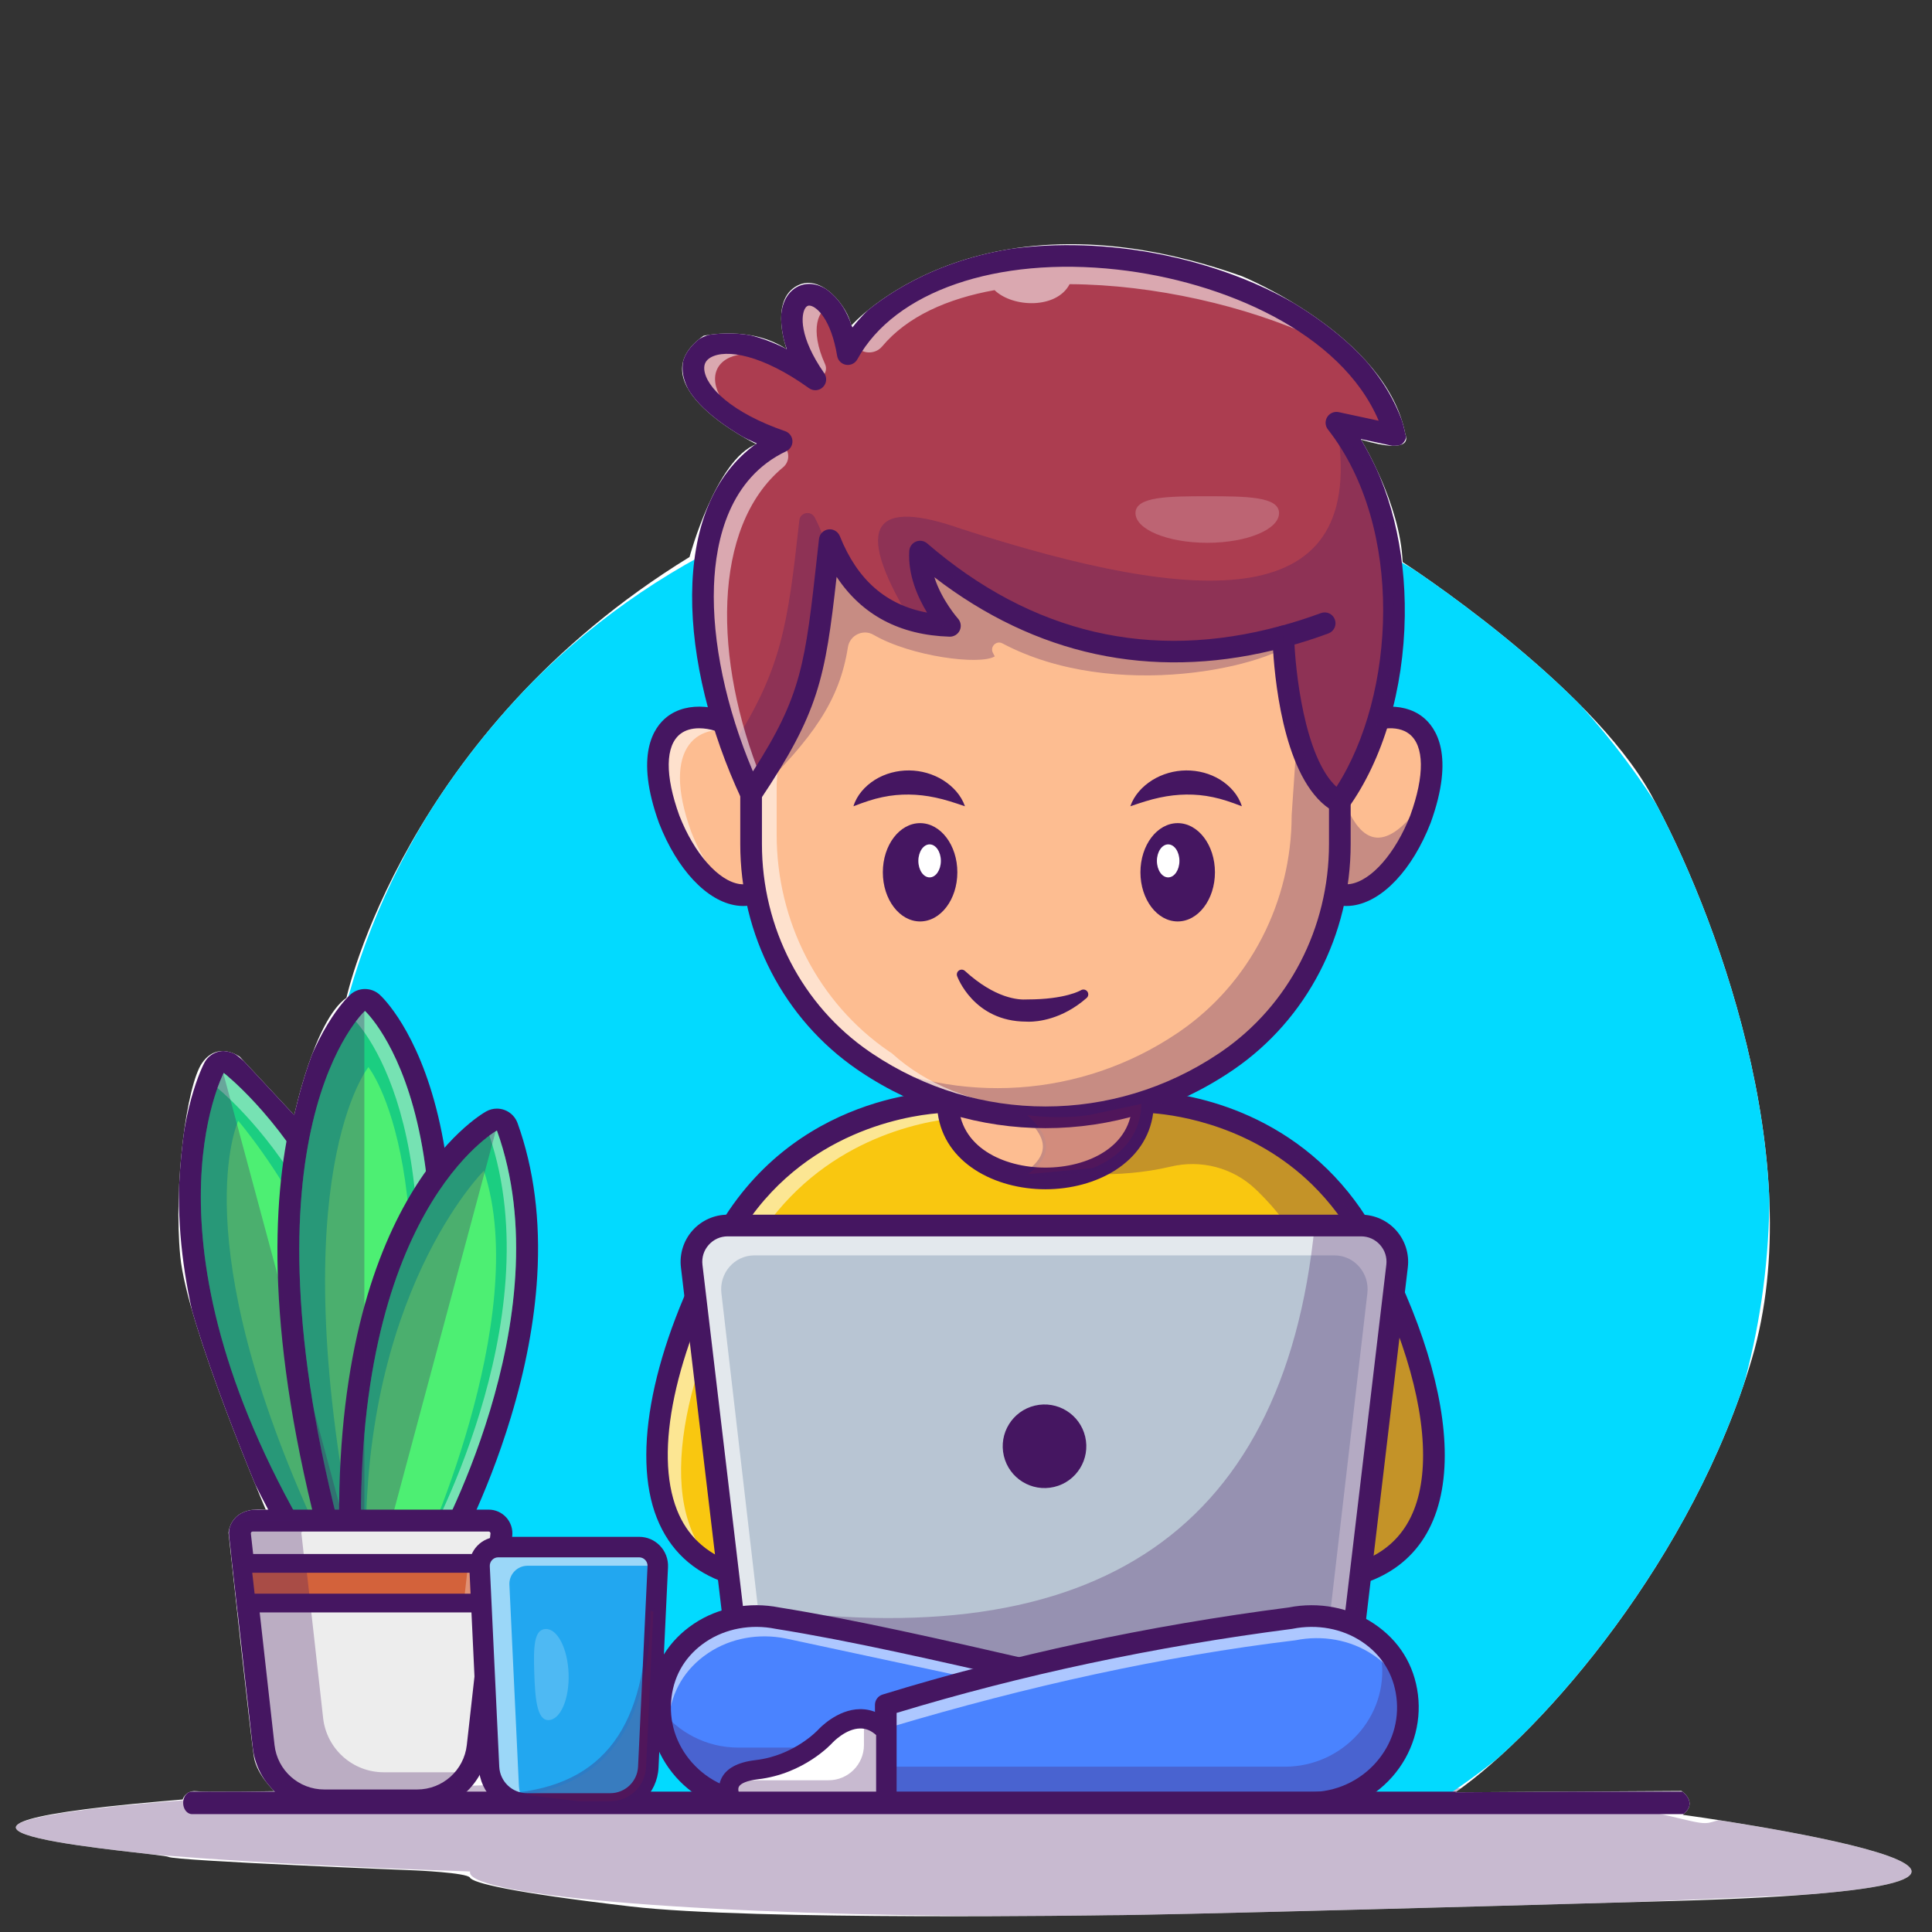 <?xml version="1.0" encoding="UTF-8" standalone="no"?>
<!-- Generator: Adobe Illustrator 24.3.0, SVG Export Plug-In . SVG Version: 6.00 Build 0)  -->

<svg
   version="1.1"
   id="Layer_1"
   x="0px"
   y="0px"
   viewBox="0 0 3000 3000"
   xml:space="preserve"
   sodipodi:docname="kid1.svg"
   inkscape:version="1.3 (0e150ed6c4, 2023-07-21)"
   width="3000"
   height="3000"
   xmlns:inkscape="http://www.inkscape.org/namespaces/inkscape"
   xmlns:sodipodi="http://sodipodi.sourceforge.net/DTD/sodipodi-0.dtd"
   xmlns="http://www.w3.org/2000/svg"
   xmlns:svg="http://www.w3.org/2000/svg"><rect x="0" y="0" width="3000" height="3000" fill="#333333" stroke="none"/><defs
   id="defs559"><clipPath
     clipPathUnits="userSpaceOnUse"
     id="clipPath559"><path
       style="opacity:0.973;fill:none;stroke:#09e60f"
       d="m 660.024,3178.493 c 0,0 4.359,-15.258 21.361,-13.514 17.002,1.744 121.193,0 121.193,0 0,0 -26.593,-25.285 -31.388,-51.878 -4.795,-26.593 -39.671,-349.194 -39.671,-349.194 0,0 1.744,-42.287 57.981,-35.748 0,0 -122.501,-285.11 -132.964,-394.096 -10.463,-108.987 9.591,-265.056 34.004,-299.932 24.413,-34.876 58.417,-9.591 58.417,-9.591 l 84.574,90.677 c 0,0 31.388,-147.35 81.086,-182.226 0,0 89.805,-412.406 532.728,-684.438 0,0 40.979,-151.71 103.755,-175.251 0,0 -190.073,-92.421 -81.958,-168.276 0,0 73.239,-16.566 129.041,20.925 0,0 -26.157,-71.495 13.078,-96.78 39.235,-25.285 82.83,32.26 87.189,60.161 0,0 195.304,-223.205 606.839,-76.727 0,0 224.949,91.549 253.721,245.874 0,0 16.566,33.132 -68.88,7.847 0,0 61.033,99.396 64.52,190.073 0,0 290.341,187.457 386.25,361.836 95.908,174.379 246.746,568.476 156.069,875.383 -90.677,306.907 -320.857,575.451 -460.361,673.103 l 351.059,-2.111 c 0,0 27.127,17.879 1.85,36.991 0,0 808.261,110.358 -12.947,133.785 -821.208,23.428 -880.394,22.195 -880.394,22.195 0,0 -549.938,8.631 -739.827,-13.563 -189.889,-22.195 -245.556,-36.922 -249.916,-44.769 -4.359,-7.847 -86.318,-11.335 -86.318,-11.335 0,0 -372.299,-14.822 -381.89,-20.925 -9.591,-6.103 -521.393,-41.851 -10.463,-86.318 510.93,-44.467 32.26,-2.18 32.26,-2.18 z"
       id="path560" /></clipPath></defs><sodipodi:namedview
   id="namedview559"
   pagecolor="#ffffff"
   bordercolor="#000000"
   borderopacity="0.25"
   inkscape:showpageshadow="2"
   inkscape:pageopacity="0.0"
   inkscape:pagecheckerboard="true"
   inkscape:deskcolor="#d1d1d1"
   inkscape:zoom="0.1433659"
   inkscape:cx="2566.8586"
   inkscape:cy="1077.6621"
   inkscape:window-width="1920"
   inkscape:window-height="1046"
   inkscape:window-x="-11"
   inkscape:window-y="-11"
   inkscape:window-maximized="1"
   inkscape:current-layer="Layer_1" />&#10;<style
   type="text/css"
   id="style1">&#10;	.st0{fill:#FFFFFF;}&#10;	.st1{opacity:0.3;}&#10;	.st2{fill:#451661;}&#10;	.st3{fill:#02DAFF;}&#10;	.st4{fill:#1BCE81;}&#10;	.st5{opacity:0.4;}&#10;	.st6{fill:#4DEF73;}&#10;	.st7{fill:#EDEDED;}&#10;	.st8{fill:#D3623B;}&#10;	.st9{fill:#878787;}&#10;	.st10{fill:#8C8C8C;}&#10;	.st11{fill:#909090;}&#10;	.st12{fill:#707070;}&#10;	.st13{fill:#FDBD91;}&#10;	.st14{fill:#F9C710;}&#10;	.st15{opacity:0.55;}&#10;	.st16{fill:#AC3D50;}&#10;	.st17{opacity:0.2;}&#10;	.st18{fill:#FEFEFE;}&#10;	.st19{fill:#6B184E;}&#10;	.st20{fill:#B8C5D3;}&#10;	.st21{opacity:0.6;}&#10;	.st22{fill:#4A83FF;}&#10;	.st23{fill:#22A7F0;}&#10;</style>&#10;<g
   id="g559"
   clip-path="url(#clipPath559)"
   transform="translate(-376.659,-383.634)">&#10;	<g
   id="g4">&#10;		<g
   id="g3">&#10;			<g
   id="g2">&#10;				<g
   id="g1">&#10;					<rect
   class="st0"
   width="4000"
   height="4000"
   id="rect1"
   x="0"
   y="0" />&#10;				</g>&#10;			</g>&#10;		</g>&#10;	</g>&#10;	<g
   id="g558">&#10;		<g
   class="st1"
   id="g8">&#10;			<g
   id="g7">&#10;				<g
   id="g6">&#10;					<g
   id="g5">&#10;						<path
   class="st2"
   d="m 3033.681,3213.246 c 261.406,-77.948 453.986,129.712 601.052,70.86 -19.42,36.13 -1213.292,74.824 -1673.142,74.824 -472.34,0 -855.19,-30.42 -855.19,-67.91 0,-0.47 0.05,-0.89 0.19,-1.36 -427.69,-14.56 -708.09,-38.94 -708.09,-66.55 0,-44.6 731.21,-80.78 1633.25,-80.78 901.99,0 959.19,83.66 1001.931,70.916 z"
   id="path4"
   sodipodi:nodetypes="scsscsss" />&#10;					</g>&#10;				</g>&#10;			</g>&#10;		</g>&#10;		<g
   id="g12">&#10;			<g
   id="g11">&#10;				<g
   id="g10">&#10;					<g
   id="g9">&#10;						<path
   class="st3"
   d="m 3124.23,2236.03 c 0,400.86 -209.79,752.7 -525.58,951.76 H 1401.36 c -315.79,-199.05 -525.58,-550.9 -525.58,-951.76 0,-620.89 503.34,-1124.23 1124.23,-1124.23 620.89,0 1124.22,503.34 1124.22,1124.23 z"
   id="path8" />&#10;					</g>&#10;				</g>&#10;			</g>&#10;		</g>&#10;		<g
   id="g103">&#10;			<g
   id="g21">&#10;				<g
   id="g16">&#10;					<g
   id="g15">&#10;						<g
   id="g14">&#10;							<g
   id="g13">&#10;								<path
   class="st4"
   d="m 927.85,2814.69 c -0.69,0 -1.38,-0.04 -2.08,-0.13 l -59.88,-7.34 c -5.18,-0.63 -9.78,-3.61 -12.48,-8.07 -150.18,-247.79 -181.82,-439.43 -181.91,-556.57 -0.1,-128.8 36.12,-198.03 37.66,-200.91 2.36,-4.42 6.56,-7.58 11.46,-8.62 1.18,-0.25 2.37,-0.37 3.55,-0.37 3.75,0 7.42,1.24 10.43,3.57 3.52,2.73 87.03,68.38 155.11,195.97 62.7,117.51 123.07,311.76 54.58,569.82 -2.01,7.52 -8.82,12.65 -16.44,12.65 z"
   id="path12" />&#10;							</g>&#10;						</g>&#10;					</g>&#10;				</g>&#10;				<g
   id="g20">&#10;					<g
   id="g19">&#10;						<g
   id="g18">&#10;							<g
   id="g17">&#10;								<path
   class="st2"
   d="m 724.16,2049.69 c 0,0 333.51,258.75 203.67,747.98 l -59.88,-7.34 C 581.16,2317.15 724.16,2049.69 724.16,2049.69 Z m 0,-34.03 c -2.36,0 -4.74,0.25 -7.09,0.75 -9.81,2.09 -18.19,8.4 -22.92,17.24 -1.62,3.04 -39.78,75.93 -39.67,208.95 0.06,76.4 12.63,157.82 37.37,241.98 30.61,104.14 80.07,212.94 147.01,323.39 5.41,8.92 14.61,14.87 24.96,16.14 l 59.88,7.34 c 1.4,0.17 2.79,0.25 4.17,0.25 15.24,0 28.87,-10.24 32.87,-25.31 30.79,-115.99 38.78,-229.28 23.76,-336.7 -12.06,-86.3 -38.9,-168.89 -79.78,-245.5 -69.77,-130.75 -156.05,-198.57 -159.69,-201.4 -6.03,-4.66 -13.38,-7.13 -20.87,-7.13 z"
   id="path16" />&#10;							</g>&#10;						</g>&#10;					</g>&#10;				</g>&#10;			</g>&#10;			<g
   class="st5"
   id="g25">&#10;				<g
   id="g24">&#10;					<g
   id="g23">&#10;						<g
   id="g22">&#10;							<path
   class="st0"
   d="m 714.39,2073.1 c 5.54,-15.5 9.77,-23.41 9.77,-23.41 0,0 333.51,258.75 203.67,747.98 l -9.38,-1.15 C 1025.39,2354.94 754.07,2106.61 714.39,2073.1 Z"
   id="path21" />&#10;						</g>&#10;					</g>&#10;				</g>&#10;			</g>&#10;			<g
   id="g29">&#10;				<g
   id="g28">&#10;					<g
   id="g27">&#10;						<g
   id="g26">&#10;							<path
   class="st6"
   d="m 928.67,2723.57 c 75.14,-301.63 -182.08,-599.56 -182.08,-599.56 0,0 -86.52,183.76 121.38,634.43 l 40,7.76 z"
   id="path25" />&#10;						</g>&#10;					</g>&#10;				</g>&#10;			</g>&#10;			<g
   id="g38">&#10;				<g
   id="g33">&#10;					<g
   id="g32">&#10;						<g
   id="g31">&#10;							<g
   id="g30">&#10;								<path
   class="st4"
   d="m 909.56,2795.93 c -7.71,0 -14.45,-5.18 -16.44,-12.62 -171.83,-642.44 30.13,-834.65 38.81,-842.52 3.24,-2.94 7.34,-4.41 11.43,-4.41 4.09,0 8.19,1.47 11.43,4.41 8.68,7.87 210.64,200.08 38.81,842.52 -1.99,7.44 -8.74,12.62 -16.44,12.62 z"
   id="path29" />&#10;							</g>&#10;						</g>&#10;					</g>&#10;				</g>&#10;				<g
   id="g37">&#10;					<g
   id="g36">&#10;						<g
   id="g35">&#10;							<g
   id="g34">&#10;								<path
   class="st2"
   d="m 943.36,1953.41 c 0,0 204.92,185.72 33.8,825.51 h -67.6 c -171.12,-639.79 33.8,-825.51 33.8,-825.51 z m 0,-34.04 c -8.19,0 -16.37,2.94 -22.86,8.82 -9,8.15 -218.31,207.17 -43.82,859.52 3.98,14.89 17.47,25.24 32.88,25.24 h 67.6 c 15.41,0 28.9,-10.35 32.88,-25.24 174.48,-652.35 -34.83,-851.37 -43.82,-859.52 -6.49,-5.88 -14.67,-8.82 -22.86,-8.82 z"
   id="path33" />&#10;							</g>&#10;						</g>&#10;					</g>&#10;				</g>&#10;			</g>&#10;			<g
   class="st5"
   id="g42">&#10;				<g
   id="g41">&#10;					<g
   id="g40">&#10;						<g
   id="g39">&#10;							<path
   class="st0"
   d="m 929.24,1969.79 c 8.53,-11.29 14.12,-16.38 14.12,-16.38 0,0 204.92,185.72 33.8,825.51 h -16.63 c 149.64,-569.13 -0.4,-774.36 -31.29,-809.13 z"
   id="path38" />&#10;						</g>&#10;					</g>&#10;				</g>&#10;			</g>&#10;			<g
   id="g46">&#10;				<g
   id="g45">&#10;					<g
   id="g44">&#10;						<g
   id="g43">&#10;							<path
   class="st6"
   d="m 948.72,2040.69 c 0,0 135.25,166.08 22.31,738.22 h -44.62 c -112.94,-572.14 22.31,-738.22 22.31,-738.22 z"
   id="path42" />&#10;						</g>&#10;					</g>&#10;				</g>&#10;			</g>&#10;			<g
   id="g55">&#10;				<g
   id="g50">&#10;					<g
   id="g49">&#10;						<g
   id="g48">&#10;							<g
   id="g47">&#10;								<path
   class="st4"
   d="m 938.08,2807.34 c -9.19,0 -16.72,-7.29 -17.01,-16.48 -8.65,-275.63 50.2,-441.29 101.09,-531.73 56.34,-100.11 115.41,-133.53 117.9,-134.9 2.55,-1.41 5.38,-2.12 8.23,-2.12 2.03,0 4.06,0.36 6,1.09 4.66,1.75 8.32,5.47 10.01,10.16 55.73,154.8 25.05,327.7 -10.5,445.48 -38.26,126.78 -88.77,216.17 -90.9,219.91 -3.02,5.31 -8.67,8.59 -14.79,8.59 z"
   id="path46" />&#10;							</g>&#10;						</g>&#10;					</g>&#10;				</g>&#10;				<g
   id="g54">&#10;					<g
   id="g53">&#10;						<g
   id="g52">&#10;							<g
   id="g51">&#10;								<path
   class="st2"
   d="m 1148.28,2139.13 c 104.83,291.19 -100.17,651.2 -100.17,651.2 H 938.08 c -16.5,-526 210.2,-651.2 210.2,-651.2 z m 0.01,-34.04 c -5.69,0 -11.36,1.43 -16.46,4.24 -10,5.52 -244.73,141.48 -227.77,682.06 0.58,18.37 15.64,32.97 34.02,32.97 h 110.04 c 12.23,0 23.52,-6.56 29.58,-17.19 2.17,-3.81 53.59,-94.82 92.4,-223.41 22.91,-75.92 36.62,-149.27 40.74,-218 5.23,-87.25 -5.04,-167.38 -30.52,-238.16 -3.38,-9.38 -10.7,-16.81 -20.02,-20.32 -3.9,-1.47 -7.96,-2.19 -12.01,-2.19 z"
   id="path50" />&#10;							</g>&#10;						</g>&#10;					</g>&#10;				</g>&#10;			</g>&#10;			<g
   class="st5"
   id="g59">&#10;				<g
   id="g58">&#10;					<g
   id="g57">&#10;						<g
   id="g56">&#10;							<path
   class="st0"
   d="m 1033.53,2789.72 c 0,0 201.01,-353.08 103.07,-642.74 7.37,-5.47 11.69,-7.86 11.69,-7.86 104.83,291.19 -100.17,651.2 -100.17,651.2 H 938.08 c -0.01,-0.2 -0.01,-0.4 -0.01,-0.6 z"
   id="path55" />&#10;						</g>&#10;					</g>&#10;				</g>&#10;			</g>&#10;			<g
   id="g63">&#10;				<g
   id="g62">&#10;					<g
   id="g61">&#10;						<g
   id="g60">&#10;							<path
   class="st6"
   d="m 1025.45,2811.64 c 0,0 178.9,-379.62 102.55,-610.09 0,0 -194.71,193.77 -182.69,610.09 z"
   id="path59" />&#10;						</g>&#10;					</g>&#10;				</g>&#10;			</g>&#10;			<g
   id="g79">&#10;				<g
   class="st1"
   id="g68">&#10;					<g
   id="g67">&#10;						<g
   id="g66">&#10;							<g
   id="g65">&#10;								<g
   id="g64">&#10;									<path
   class="st2"
   d="m 942.41,1954.32 v 824.59 h -32.85 c -164.39,-614.61 18.22,-810.15 32.85,-824.59 z"
   id="path63" />&#10;								</g>&#10;							</g>&#10;						</g>&#10;					</g>&#10;				</g>&#10;				<g
   class="st1"
   id="g73">&#10;					<g
   id="g72">&#10;						<g
   id="g71">&#10;							<g
   id="g70">&#10;								<g
   id="g69">&#10;									<path
   class="st2"
   d="m 723.57,2050.87 200.8,746.37 -56.41,-6.92 C 591.94,2334.93 714,2070.13 723.57,2050.87 Z"
   id="path68" />&#10;								</g>&#10;							</g>&#10;						</g>&#10;					</g>&#10;				</g>&#10;				<g
   class="st1"
   id="g78">&#10;					<g
   id="g77">&#10;						<g
   id="g76">&#10;							<g
   id="g75">&#10;								<g
   id="g74">&#10;									<path
   class="st2"
   d="m 938.08,2790.33 c -15.6,-497.35 186.19,-636.35 208.23,-650.02 l -174.23,650.02 z"
   id="path73" />&#10;								</g>&#10;							</g>&#10;						</g>&#10;					</g>&#10;				</g>&#10;			</g>&#10;			<g
   id="g98">&#10;				<g
   id="g86">&#10;					<g
   id="g82">&#10;						<g
   id="g81">&#10;							<g
   id="g80">&#10;								<path
   class="st7"
   d="m 1135.46,2744.78 c 11.82,0 21.02,10.28 19.7,22.03 l -2.78,24.85 -6.89,61.6 -27.07,241.9 c -5.36,47.94 -45.9,84.2 -94.14,84.2 H 880.16 c -48.24,0 -88.78,-36.25 -94.14,-84.2 l -27.07,-241.9 -6.87,-61.38 -2.81,-25.07 c -1.31,-11.75 7.88,-22.03 19.7,-22.03 z"
   id="path79" />&#10;							</g>&#10;						</g>&#10;					</g>&#10;					<g
   id="g85">&#10;						<g
   id="g84">&#10;							<g
   id="g83">&#10;								<path
   class="st2"
   d="M 1024.28,3196.38 H 880.16 c -56.98,0 -104.72,-42.7 -111.05,-99.32 l -36.74,-328.35 c -1.16,-10.41 2.17,-20.85 9.15,-28.66 6.98,-7.81 16.99,-12.28 27.46,-12.28 h 366.47 c 10.47,0 20.48,4.48 27.46,12.28 6.98,7.8 10.32,18.25 9.15,28.66 l -36.74,328.35 c -6.32,56.62 -54.06,99.32 -111.04,99.32 z M 768.99,2761.8 c -1.04,0 -1.71,0.51 -2.09,0.94 -0.38,0.43 -0.81,1.15 -0.7,2.18 l 36.74,328.35 c 4.41,39.38 37.61,69.07 77.23,69.07 h 144.12 c 39.62,0 72.82,-29.69 77.23,-69.07 l 36.74,-328.35 c 0.11,-1.03 -0.32,-1.76 -0.7,-2.18 -0.38,-0.43 -1.05,-0.94 -2.09,-0.94 z"
   id="path82" />&#10;							</g>&#10;						</g>&#10;					</g>&#10;				</g>&#10;				<g
   id="g93">&#10;					<g
   id="g89">&#10;						<g
   id="g88">&#10;							<g
   id="g87">&#10;								<path
   class="st8"
   d="m 755.65,2811.25 h 396.73 l -6.89,61.6 H 758.95 l -6.87,-61.38 c 1.18,-0.14 2.36,-0.22 3.57,-0.22 z"
   id="path86" />&#10;							</g>&#10;						</g>&#10;					</g>&#10;					<g
   id="g92">&#10;						<g
   id="g91">&#10;							<g
   id="g90">&#10;								<path
   class="st2"
   d="M 1158.54,2887.43 H 745.91 l -9.93,-88.8 14.45,-1.66 c 1.72,-0.2 3.46,-0.32 5.23,-0.32 H 1168.7 Z M 772,2858.26 h 360.44 l 3.63,-32.43 h -367.7 z"
   id="path89" />&#10;							</g>&#10;						</g>&#10;					</g>&#10;				</g>&#10;				<g
   class="st1"
   id="g97">&#10;					<g
   id="g96">&#10;						<g
   id="g95">&#10;							<g
   id="g94">&#10;								<polygon
   class="st0"
   points="1136.07,2825.83 1132.44,2858.26 1098.41,2858.26 1102.04,2825.83 "
   id="polygon93" />&#10;							</g>&#10;						</g>&#10;					</g>&#10;				</g>&#10;			</g>&#10;			<g
   class="st1"
   id="g102">&#10;				<g
   id="g101">&#10;					<g
   id="g100">&#10;						<g
   id="g99">&#10;							<path
   class="st2"
   d="m 746.82,2744.78 h 97.28 l 0.37,3.34 1.62,14.49 c -0.54,0.04 -1.09,0.04 -1.62,0.1 l 6.87,61.38 h 1.63 l 25.43,227.32 c 5.36,47.94 45.9,84.2 94.14,84.2 h 131.58 c -16.92,26.47 -46.54,43.76 -79.84,43.76 H 880.16 c -48.24,0 -88.78,-36.25 -94.14,-84.2 l -25.43,-227.32 h -1.63 l -6.87,-61.38 c 0.53,-0.06 1.08,-0.06 1.62,-0.1 l -1.62,-14.49 z"
   id="path98" />&#10;						</g>&#10;					</g>&#10;				</g>&#10;			</g>&#10;		</g>&#10;		<g
   id="g292">&#10;			<g
   id="g110">&#10;				<g
   id="g106">&#10;					<g
   id="g105">&#10;						<g
   id="g104">&#10;							&#10;						</g>&#10;					</g>&#10;				</g>&#10;				<g
   id="g109">&#10;					<g
   id="g108">&#10;						<g
   id="g107">&#10;							&#10;						</g>&#10;					</g>&#10;				</g>&#10;			</g>&#10;			<g
   class="st5"
   id="g114">&#10;				<g
   id="g113">&#10;					<g
   id="g112">&#10;						<g
   id="g111">&#10;							&#10;						</g>&#10;					</g>&#10;				</g>&#10;			</g>&#10;			<g
   class="st1"
   id="g119">&#10;				<g
   id="g118">&#10;					<g
   id="g117">&#10;						<g
   id="g116">&#10;							<g
   id="g115">&#10;								&#10;							</g>&#10;						</g>&#10;					</g>&#10;				</g>&#10;			</g>&#10;			<g
   id="g129">&#10;				<g
   id="g128">&#10;					<g
   id="g123">&#10;						<g
   id="g122">&#10;							<g
   id="g121">&#10;								<g
   id="g120">&#10;									&#10;								</g>&#10;							</g>&#10;						</g>&#10;					</g>&#10;					<g
   id="g127">&#10;						<g
   id="g126">&#10;							<g
   id="g125">&#10;								<g
   id="g124">&#10;									&#10;								</g>&#10;							</g>&#10;						</g>&#10;					</g>&#10;				</g>&#10;			</g>&#10;			<g
   class="st5"
   id="g134">&#10;				<g
   id="g133">&#10;					<g
   id="g132">&#10;						<g
   id="g131">&#10;							<g
   id="g130">&#10;								&#10;							</g>&#10;						</g>&#10;					</g>&#10;				</g>&#10;			</g>&#10;			<g
   id="g143">&#10;				<g
   id="g138">&#10;					<g
   id="g137">&#10;						<g
   id="g136">&#10;							<g
   id="g135">&#10;								&#10;							</g>&#10;						</g>&#10;					</g>&#10;				</g>&#10;				<g
   id="g142">&#10;					<g
   id="g141">&#10;						<g
   id="g140">&#10;							<g
   id="g139">&#10;								&#10;							</g>&#10;						</g>&#10;					</g>&#10;				</g>&#10;			</g>&#10;			<g
   class="st1"
   id="g148">&#10;				<g
   id="g147">&#10;					<g
   id="g146">&#10;						<g
   id="g145">&#10;							<g
   id="g144">&#10;								&#10;							</g>&#10;						</g>&#10;					</g>&#10;				</g>&#10;			</g>&#10;			<g
   id="g157">&#10;				<g
   id="g152">&#10;					<g
   id="g151">&#10;						<g
   id="g150">&#10;							<g
   id="g149">&#10;								&#10;							</g>&#10;						</g>&#10;					</g>&#10;				</g>&#10;				<g
   id="g156">&#10;					<g
   id="g155">&#10;						<g
   id="g154">&#10;							<g
   id="g153">&#10;								&#10;							</g>&#10;						</g>&#10;					</g>&#10;				</g>&#10;			</g>&#10;			<g
   id="g203">&#10;				<g
   id="g166">&#10;					<g
   id="g161">&#10;						<g
   id="g160">&#10;							<g
   id="g159">&#10;								<g
   id="g158">&#10;									&#10;								</g>&#10;							</g>&#10;						</g>&#10;					</g>&#10;					<g
   id="g165">&#10;						<g
   id="g164">&#10;							<g
   id="g163">&#10;								<g
   id="g162">&#10;									&#10;								</g>&#10;							</g>&#10;						</g>&#10;					</g>&#10;				</g>&#10;				<g
   id="g175">&#10;					<g
   id="g170">&#10;						<g
   id="g169">&#10;							<g
   id="g168">&#10;								<g
   id="g167">&#10;									&#10;								</g>&#10;							</g>&#10;						</g>&#10;					</g>&#10;					<g
   id="g174">&#10;						<g
   id="g173">&#10;							<g
   id="g172">&#10;								<g
   id="g171">&#10;									&#10;								</g>&#10;							</g>&#10;						</g>&#10;					</g>&#10;				</g>&#10;				<g
   id="g184">&#10;					<g
   id="g179">&#10;						<g
   id="g178">&#10;							<g
   id="g177">&#10;								<g
   id="g176">&#10;									&#10;								</g>&#10;							</g>&#10;						</g>&#10;					</g>&#10;					<g
   id="g183">&#10;						<g
   id="g182">&#10;							<g
   id="g181">&#10;								<g
   id="g180">&#10;									&#10;								</g>&#10;							</g>&#10;						</g>&#10;					</g>&#10;				</g>&#10;				<g
   class="st1"
   id="g189">&#10;					<g
   id="g188">&#10;						<g
   id="g187">&#10;							<g
   id="g186">&#10;								<g
   id="g185">&#10;									&#10;								</g>&#10;							</g>&#10;						</g>&#10;					</g>&#10;				</g>&#10;				<g
   class="st5"
   id="g193">&#10;					<g
   id="g192">&#10;						<g
   id="g191">&#10;							<g
   id="g190">&#10;								&#10;							</g>&#10;						</g>&#10;					</g>&#10;				</g>&#10;				<g
   id="g197">&#10;					<g
   id="g196">&#10;						<g
   id="g195">&#10;							<g
   id="g194">&#10;								&#10;							</g>&#10;						</g>&#10;					</g>&#10;				</g>&#10;				<g
   class="st5"
   id="g202">&#10;					<g
   id="g201">&#10;						<g
   id="g200">&#10;							<g
   id="g199">&#10;								<g
   id="g198">&#10;									&#10;								</g>&#10;							</g>&#10;						</g>&#10;					</g>&#10;				</g>&#10;			</g>&#10;			<g
   id="g231">&#10;				<g
   id="g213">&#10;					<g
   id="g207">&#10;						<g
   id="g206">&#10;							<g
   id="g205">&#10;								<g
   id="g204">&#10;									&#10;								</g>&#10;							</g>&#10;						</g>&#10;					</g>&#10;					<g
   id="g212">&#10;						<g
   id="g211">&#10;							<g
   id="g210">&#10;								<g
   id="g209">&#10;									<g
   id="g208">&#10;										&#10;									</g>&#10;								</g>&#10;							</g>&#10;						</g>&#10;					</g>&#10;				</g>&#10;				<g
   class="st5"
   id="g218">&#10;					<g
   id="g217">&#10;						<g
   id="g216">&#10;							<g
   id="g215">&#10;								<g
   id="g214">&#10;									&#10;								</g>&#10;							</g>&#10;						</g>&#10;					</g>&#10;				</g>&#10;				<g
   class="st5"
   id="g222">&#10;					<g
   id="g221">&#10;						<g
   id="g220">&#10;							<g
   id="g219">&#10;								&#10;							</g>&#10;						</g>&#10;					</g>&#10;				</g>&#10;				<g
   id="g226">&#10;					<g
   id="g225">&#10;						<g
   id="g224">&#10;							<g
   id="g223">&#10;								&#10;							</g>&#10;						</g>&#10;					</g>&#10;				</g>&#10;				<g
   class="st5"
   id="g230">&#10;					<g
   id="g229">&#10;						<g
   id="g228">&#10;							<g
   id="g227">&#10;								&#10;							</g>&#10;						</g>&#10;					</g>&#10;				</g>&#10;			</g>&#10;			<g
   id="g238">&#10;				<g
   id="g234">&#10;					<g
   id="g233">&#10;						<g
   id="g232">&#10;							&#10;						</g>&#10;					</g>&#10;				</g>&#10;				<g
   id="g237">&#10;					<g
   id="g236">&#10;						<g
   id="g235">&#10;							&#10;						</g>&#10;					</g>&#10;				</g>&#10;			</g>&#10;			<g
   class="st1"
   id="g243">&#10;				<g
   id="g242">&#10;					<g
   id="g241">&#10;						<g
   id="g240">&#10;							<g
   id="g239">&#10;								&#10;							</g>&#10;						</g>&#10;					</g>&#10;				</g>&#10;			</g>&#10;			<g
   class="st5"
   id="g247">&#10;				<g
   id="g246">&#10;					<g
   id="g245">&#10;						<g
   id="g244">&#10;							&#10;						</g>&#10;					</g>&#10;				</g>&#10;			</g>&#10;			<g
   id="g275">&#10;				<g
   id="g254">&#10;					<g
   id="g250">&#10;						<g
   id="g249">&#10;							<g
   id="g248">&#10;								&#10;							</g>&#10;						</g>&#10;					</g>&#10;					<g
   id="g253">&#10;						<g
   id="g252">&#10;							<g
   id="g251">&#10;								&#10;							</g>&#10;						</g>&#10;					</g>&#10;				</g>&#10;				<g
   class="st1"
   id="g258">&#10;					<g
   id="g257">&#10;						<g
   id="g256">&#10;							<g
   id="g255">&#10;								&#10;							</g>&#10;						</g>&#10;					</g>&#10;				</g>&#10;				<g
   id="g265">&#10;					<g
   id="g261">&#10;						<g
   id="g260">&#10;							<g
   id="g259">&#10;								&#10;							</g>&#10;						</g>&#10;					</g>&#10;					<g
   id="g264">&#10;						<g
   id="g263">&#10;							<g
   id="g262">&#10;								&#10;							</g>&#10;						</g>&#10;					</g>&#10;				</g>&#10;				<g
   id="g274">&#10;					<g
   id="g269">&#10;						<g
   id="g268">&#10;							<g
   id="g267">&#10;								<g
   id="g266">&#10;									&#10;								</g>&#10;							</g>&#10;						</g>&#10;					</g>&#10;					<g
   id="g273">&#10;						<g
   id="g272">&#10;							<g
   id="g271">&#10;								<g
   id="g270">&#10;									&#10;								</g>&#10;							</g>&#10;						</g>&#10;					</g>&#10;				</g>&#10;			</g>&#10;			<g
   id="g279">&#10;				<g
   id="g278">&#10;					<g
   id="g277">&#10;						<g
   id="g276">&#10;							&#10;						</g>&#10;					</g>&#10;				</g>&#10;			</g>&#10;			<g
   id="g283">&#10;				<g
   id="g282">&#10;					<g
   id="g281">&#10;						<g
   id="g280">&#10;							&#10;						</g>&#10;					</g>&#10;				</g>&#10;			</g>&#10;			<g
   id="g287">&#10;				<g
   id="g286">&#10;					<g
   id="g285">&#10;						<g
   id="g284">&#10;							&#10;						</g>&#10;					</g>&#10;				</g>&#10;			</g>&#10;			<g
   id="g291">&#10;				<g
   id="g290">&#10;					<g
   id="g289">&#10;						<g
   id="g288">&#10;							&#10;						</g>&#10;					</g>&#10;				</g>&#10;			</g>&#10;		</g>&#10;		<g
   id="g523">&#10;			<g
   id="g296">&#10;				<g
   id="g295">&#10;					<g
   id="g294">&#10;						<g
   id="g293">&#10;							<path
   class="st13"
   d="m 2151.59,2094.65 c 0,52.51 -33.28,87.66 -77.79,105.35 -89.86,35.71 -225.36,0.61 -225.36,-105.35 z"
   id="path292" />&#10;						</g>&#10;					</g>&#10;				</g>&#10;			</g>&#10;			<g
   id="g300">&#10;				<g
   id="g299">&#10;					<g
   id="g298">&#10;						<g
   id="g297">&#10;							<path
   class="st14"
   d="m 2603.24,2643.23 c 0,87.94 -33.32,156.23 -113.73,182.86 h -979.03 c -168.96,-55.98 -130.02,-295.89 -10.76,-515.87 118.18,-218.01 348.73,-215.58 348.73,-215.58 0,158.48 303.15,158.48 303.15,0 0,0 153.7,-1.64 274.45,116.49 27.1,26.54 52.56,59.11 74.23,99.08 62.52,115.33 102.96,236.13 102.96,333.02 z"
   id="path296" />&#10;						</g>&#10;					</g>&#10;				</g>&#10;			</g>&#10;			<g
   class="st15"
   id="g304">&#10;				<g
   id="g303">&#10;					<g
   id="g302">&#10;						<g
   id="g301">&#10;							<path
   class="st0"
   d="m 1848.44,2094.65 c 0,9.22 1.03,17.93 3,26.07 -68.75,8.71 -224.19,46.8 -314.28,213 -103.86,191.61 -146.82,398.34 -44.51,485.4 -148.13,-66.65 -107.79,-297.01 7.07,-508.89 118.17,-218.02 348.72,-215.58 348.72,-215.58 z"
   id="path300" />&#10;						</g>&#10;					</g>&#10;				</g>&#10;			</g>&#10;			<g
   id="g308">&#10;				<g
   id="g307">&#10;					<g
   id="g306">&#10;						<g
   id="g305">&#10;							<path
   class="st2"
   d="m 2489.51,2842.92 h -979.03 c -1.8,0 -3.59,-0.29 -5.29,-0.85 -52.28,-17.32 -88.82,-51.43 -108.6,-101.39 -39.48,-99.7 -6.46,-263.62 88.33,-438.47 121.61,-224.35 353.78,-224.37 363.71,-224.38 9.22,0.1 16.65,7.6 16.65,16.83 0,70.1 69.85,102.03 134.74,102.03 64.9,0 134.74,-31.93 134.74,-102.03 0,-9.22 7.43,-16.73 16.65,-16.83 6.53,-0.01 162.1,-0.31 286.4,121.29 30.22,29.59 56.21,64.27 77.26,103.09 67.71,124.88 105,246 105,341.03 0,102.94 -43.32,171.69 -125.27,198.84 -1.71,0.55 -3.49,0.84 -5.29,0.84 z m -976.26,-33.66 h 973.48 c 66.15,-23.01 99.68,-78.85 99.68,-166.03 0,-89.52 -35.84,-204.94 -100.93,-324.98 -19.44,-35.86 -43.4,-67.85 -71.21,-95.08 -92.26,-90.26 -206.11,-107.59 -247,-110.91 -10.38,77.6 -89.27,118.07 -167.25,118.07 -77.97,0 -156.85,-40.47 -167.25,-118.05 -52.26,4.33 -223.86,31.82 -318.26,205.96 -90.1,166.2 -122.49,319.49 -86.63,410.04 15.62,39.46 44.34,66.69 85.37,80.98 z"
   id="path304" />&#10;						</g>&#10;					</g>&#10;				</g>&#10;			</g>&#10;			<g
   id="g399">&#10;				<g
   id="g358">&#10;					<g
   id="g317">&#10;						<g
   id="g312">&#10;							<g
   id="g311">&#10;								<g
   id="g310">&#10;									<g
   id="g309">&#10;										<path
   class="st13"
   d="m 2586.44,1643.72 c -1.29,3.93 -2.69,7.91 -4.15,12 -38.87,99.57 -115.11,152.63 -161.27,92.56 l 27.54,-135.25 18.74,-91.94 c 72.02,-49.19 168.05,-27.09 119.14,122.63 z"
   id="path308" />&#10;									</g>&#10;								</g>&#10;							</g>&#10;						</g>&#10;						<g
   id="g316">&#10;							<g
   id="g315">&#10;								<g
   id="g314">&#10;									<g
   id="g313">&#10;										<path
   class="st2"
   d="m 2467.2,1776.13 c -18.32,0 -34.84,-8.98 -48.16,-26.32 l -0.7,-0.91 0.23,-1.12 46.48,-228.18 0.83,-0.57 c 39.32,-26.85 83.56,-31.51 110.11,-11.6 17.28,12.96 41.92,48.01 12.83,137.07 v 0 c -1.3,3.95 -2.71,7.95 -4.17,12.06 -25.98,66.55 -68.82,113.22 -109.17,118.97 -2.8,0.4 -5.57,0.6 -8.28,0.6 z m -43.51,-28.47 c 14.03,17.77 31.66,25.7 51.07,22.92 38.6,-5.5 79.89,-50.94 105.2,-115.76 1.43,-4.01 2.82,-7.97 4.11,-11.88 20.85,-63.8 16.91,-110.51 -11.08,-131.51 -24.65,-18.49 -66.12,-13.98 -103.45,11.16 z"
   id="path312" />&#10;									</g>&#10;								</g>&#10;							</g>&#10;						</g>&#10;					</g>&#10;					<g
   class="st1"
   id="g321">&#10;						<g
   id="g320">&#10;							<g
   id="g319">&#10;								<g
   id="g318">&#10;									<path
   class="st2"
   d="m 2586.44,1643.72 c -1.29,3.93 -2.69,7.91 -4.15,12 -38.87,99.57 -115.11,152.63 -161.27,92.56 l 27.54,-135.25 c 6.45,-0.51 10.32,-0.79 10.32,-0.79 27.99,87.56 68.66,95.36 122.01,23.34 0,0.01 2.02,2.98 5.55,8.14 z"
   id="path317" />&#10;								</g>&#10;							</g>&#10;						</g>&#10;					</g>&#10;					<g
   id="g325">&#10;						<g
   id="g324">&#10;							<g
   id="g323">&#10;								<g
   id="g322">&#10;									<path
   class="st2"
   d="m 2467.3,1790.44 c -22.73,0 -43.61,-11.08 -59.62,-31.89 -2.97,-3.87 -4.12,-8.84 -3.15,-13.62 l 46.28,-227.19 c 0.87,-4.29 3.38,-8.07 7,-10.54 44.93,-30.69 96.24,-34.93 127.67,-10.56 21.08,16.34 50.76,59.49 12.64,164.82 -28.37,72.69 -74.53,121.68 -120.61,128.25 -3.44,0.48 -6.85,0.73 -10.21,0.73 z m -28.16,-46.81 c 9.91,10.38 20.95,14.56 33.62,12.76 33.04,-4.71 70.76,-47.62 93.86,-106.78 22.39,-61.89 21.81,-108.1 -1.76,-126.37 -18.42,-14.28 -51.66,-10.81 -82.48,8.13 z"
   id="path321" />&#10;								</g>&#10;							</g>&#10;						</g>&#10;					</g>&#10;					<g
   id="g329">&#10;						<g
   id="g328">&#10;							<g
   id="g327">&#10;								<g
   id="g326">&#10;									<path
   class="st13"
   d="m 1411.55,1643.72 c 1.29,3.93 2.69,7.91 4.15,12 38.87,99.57 115.11,152.63 161.27,92.56 l -27.54,-135.25 -18.74,-91.94 c -72.02,-49.19 -168.05,-27.09 -119.14,122.63 z"
   id="path325" />&#10;								</g>&#10;							</g>&#10;						</g>&#10;					</g>&#10;					<g
   class="st15"
   id="g333">&#10;						<g
   id="g332">&#10;							<g
   id="g331">&#10;								<g
   id="g330">&#10;									<path
   class="st0"
   d="m 1514.78,1771.98 c -35.62,-11.89 -72.36,-54.86 -95.7,-114.6 -1.46,-4.1 -2.86,-8.08 -4.15,-12 -48.91,-149.72 47.12,-171.82 119.15,-122.62 l 0.34,1.68 c -65.13,-24.63 -130.81,9.54 -88.63,138.72 1.29,3.93 2.69,7.91 4.15,12 16.54,42.46 39.93,76.46 64.84,96.82 z"
   id="path329" />&#10;								</g>&#10;							</g>&#10;						</g>&#10;					</g>&#10;					<g
   id="g337">&#10;						<g
   id="g336">&#10;							<g
   id="g335">&#10;								<g
   id="g334">&#10;									<path
   class="st2"
   d="m 1530.7,1790.44 c -3.37,0 -6.77,-0.24 -10.21,-0.73 -46.08,-6.57 -92.23,-55.56 -120.46,-127.86 -38.27,-105.72 -8.59,-148.87 12.5,-165.21 31.43,-24.37 82.74,-20.12 127.67,10.56 3.62,2.47 6.13,6.25 7,10.54 l 46.28,227.19 c 0.97,4.78 -0.17,9.75 -3.15,13.62 -16.02,20.8 -36.9,31.89 -59.63,31.89 z m -68.36,-275.97 c -11.45,0 -21.59,2.87 -29.2,8.77 -23.57,18.27 -24.16,64.47 -1.61,126.76 22.95,58.76 60.66,101.67 93.71,106.39 12.66,1.81 23.7,-2.37 33.62,-12.76 l -43.24,-212.26 c -18.09,-11.11 -37.01,-16.9 -53.28,-16.9 z"
   id="path333" />&#10;								</g>&#10;							</g>&#10;						</g>&#10;					</g>&#10;					<g
   id="g341">&#10;						<g
   id="g340">&#10;							<g
   id="g339">&#10;								<g
   id="g338">&#10;									<path
   class="st13"
   d="m 2457.14,1616.46 v 77.75 c 0,133.73 -64,260.56 -174.23,336.29 -1.57,1.07 -3.14,2.08 -4.66,3.14 -168.12,112.7 -388.23,112.7 -556.35,0.06 -1.51,-1.07 -3.09,-2.13 -4.66,-3.2 -110.28,-75.67 -174.29,-202.5 -174.29,-336.29 v -77.75 c 0,0 0.28,-4.99 0.84,-13.97 4.15,-70.96 22.94,-389.36 25.97,-397.49 100.08,-269.37 1100.6,-203.35 887.38,411.46 z"
   id="path337" />&#10;								</g>&#10;							</g>&#10;						</g>&#10;					</g>&#10;					<g
   class="st1"
   id="g345">&#10;						<g
   id="g344">&#10;							<g
   id="g343">&#10;								<g
   id="g342">&#10;									<path
   class="st2"
   d="m 2457.14,1616.46 v 77.75 c 0,133.73 -64,260.56 -174.23,336.29 -1.57,1.07 -3.14,2.08 -4.66,3.14 -168.12,112.7 -388.23,112.7 -556.35,0.06 -1.51,-1.07 -3.09,-2.13 -4.66,-3.2 -3.48,-2.41 -6.96,-4.88 -10.38,-7.4 158.19,76.91 347.79,65.46 496.61,-34.33 1.51,-1.07 3.09,-2.08 4.66,-3.14 110.23,-75.73 174.23,-202.56 174.23,-336.29 l 6.65,-98 c 72.36,-208.62 -1.71,-333.76 -126.24,-424.3 169.46,83.51 280.14,242.04 194.37,489.42 z"
   id="path341" />&#10;								</g>&#10;							</g>&#10;						</g>&#10;					</g>&#10;					<g
   class="st1"
   id="g349">&#10;						<g
   id="g348">&#10;							<g
   id="g347">&#10;								<g
   id="g346">&#10;									<path
   class="st2"
   d="m 2457.14,1616.46 v 31.58 c -50.26,-74.05 -59.97,-276.1 -59.97,-276.1 -43.94,47.72 -290.74,102.74 -463.94,10.73 -9.34,-4.96 -19.59,4.96 -14.9,14.44 2.11,4.27 2.97,5.72 2.97,5.72 -22.78,14.1 -130.09,0.36 -188.3,-33.52 -16.19,-9.42 -36.83,0.78 -39.73,19.29 -13.04,83.22 -54.48,141.16 -143.13,227.86 -2.19,-4.66 -4.32,-9.31 -6.34,-13.97 4.15,-70.96 22.94,-389.36 25.97,-397.49 100.07,-269.37 1100.59,-203.35 887.37,411.46 z"
   id="path345" />&#10;								</g>&#10;							</g>&#10;						</g>&#10;					</g>&#10;					<g
   class="st15"
   id="g353">&#10;						<g
   id="g352">&#10;							<g
   id="g351">&#10;								<g
   id="g350">&#10;									<path
   class="st0"
   d="m 2189.73,2080.81 c -152.02,62.32 -327.93,46.61 -467.83,-47.12 -1.51,-1.07 -3.09,-2.13 -4.66,-3.2 -110.28,-75.67 -174.29,-202.5 -174.29,-336.29 v -77.75 c 0,0 23.39,-402.32 26.81,-411.46 21.04,-56.6 81.79,-98.39 162.73,-123.41 -60.86,25.41 -105.57,62.15 -123.02,109.05 -3.42,9.2 -26.81,411.46 -26.81,411.46 v 77.75 c 0,133.79 64,260.62 174.29,336.35 1.57,1.01 3.3,1.87 4.71,3.14 109.17,98.84 285.82,106.19 428.07,61.48 z"
   id="path349" />&#10;								</g>&#10;							</g>&#10;						</g>&#10;					</g>&#10;					<g
   id="g357">&#10;						<g
   id="g356">&#10;							<g
   id="g355">&#10;								<g
   id="g354">&#10;									<path
   class="st2"
   d="m 2000.05,2135.45 c -100.09,0 -200.17,-29.26 -287.5,-87.79 -1.62,-1.08 -3.22,-2.17 -4.82,-3.27 -113.72,-78.03 -181.61,-208.95 -181.61,-350.2 v -77.74 c 0,-0.33 0.01,-0.65 0.03,-0.98 23.54,-404.76 26.77,-413.51 27.84,-416.36 v 0 c 28,-75.34 120.85,-130.84 254.74,-152.24 126.67,-20.25 274.19,-6.51 394.63,36.75 114.73,41.21 201.59,106.56 251.21,188.98 58.39,97 64.91,213.63 19.39,346.67 v 74.92 c 0,141.21 -67.87,272.11 -181.56,350.16 -1.58,1.09 -3.18,2.17 -4.79,3.25 -87.33,58.57 -187.45,87.85 -287.56,87.85 z m -440.26,-518.5 v 77.25 c 0,130.15 62.43,250.69 166.99,322.44 1.5,1.03 3.01,2.05 4.52,3.06 163.29,109.44 374.3,109.42 537.56,-0.04 1.49,-1 3,-2.02 4.5,-3.05 104.55,-71.77 166.96,-192.29 166.96,-322.41 v -77.74 c 0,-1.88 0.31,-3.74 0.93,-5.52 113.05,-325.93 -136.65,-455.2 -249.26,-495.64 -244.07,-87.66 -554.65,-39.12 -605.98,94.33 -3.12,21.73 -17.3,253.93 -26.22,407.32 z m 25.75,-406.11 z m 0.12,-0.32 c -0.04,0.1 -0.07,0.19 -0.11,0.29 0.04,-0.08 0.08,-0.18 0.11,-0.29 z m -15.89,-5.54 h 0.05 z"
   id="path353" />&#10;								</g>&#10;							</g>&#10;						</g>&#10;					</g>&#10;				</g>&#10;				<g
   id="g362">&#10;					<g
   id="g361">&#10;						<g
   id="g360">&#10;							<g
   id="g359">&#10;								<path
   class="st16"
   d="m 2451.87,1040.08 c 126.21,161.27 110.51,441.92 4.21,589 -81.34,-44.88 -86.72,-257.14 -86.72,-257.14 -192.52,52.39 -387.34,20.42 -563.98,-131.77 -3.76,59.8 46.33,115.28 46.33,115.28 -22.72,-0.67 -43.08,-3.98 -61.37,-9.48 -63.89,-19.13 -101.92,-65.41 -125.2,-123.58 -22.44,201.94 -23.84,246.82 -122.18,394.07 -98.17,-210.36 -116.23,-469.8 47.4,-547.38 -228.14,-78.53 -144,-237.51 52.34,-96.32 -96.32,-138.39 25.24,-191.73 50.49,-39.27 141.98,-259.33 765.7,-168.29 850.24,126.21 l -91.32,-19.58 c -0.19,-0.04 -0.24,-0.04 -0.24,-0.04 z"
   id="path358" />&#10;							</g>&#10;						</g>&#10;					</g>&#10;				</g>&#10;				<g
   class="st1"
   id="g366">&#10;					<g
   id="g365">&#10;						<g
   id="g364">&#10;							<g
   id="g363">&#10;								<path
   class="st2"
   d="m 1641.78,1187.23 c 8.36,16.14 16,34.34 21.05,55.91 -20.36,184.5 -25.02,231.22 -119.88,373.31 -11.11,-23.84 -21.2,-48.24 -30.07,-72.98 77.89,-120.82 86.99,-189.07 104.99,-351.85 1.39,-12.5 18.12,-15.56 23.91,-4.39 z"
   id="path362" />&#10;							</g>&#10;						</g>&#10;					</g>&#10;				</g>&#10;				<g
   class="st15"
   id="g370">&#10;					<g
   id="g369">&#10;						<g
   id="g368">&#10;							<g
   id="g367">&#10;								<path
   class="st0"
   d="m 1605.61,948.81 c -123.52,-52.34 -168.23,38.14 -47.91,107.59 -173.66,-75.73 -111.73,-199.02 47.91,-107.59 z"
   id="path366" />&#10;							</g>&#10;						</g>&#10;					</g>&#10;				</g>&#10;				<g
   class="st15"
   id="g374">&#10;					<g
   id="g373">&#10;						<g
   id="g372">&#10;							<g
   id="g371">&#10;								<path
   class="st0"
   d="m 1586.43,1071.04 c 0.11,0.05 0.23,0.1 0.35,0.16 15.55,6.88 18.84,27.28 5.75,38.14 -111.76,92.67 -107.51,301.17 -33.75,482.95 -4.94,7.74 -10.21,15.82 -15.82,24.18 -97.39,-208.69 -115.95,-465.6 43.47,-545.43 z"
   id="path370" />&#10;							</g>&#10;						</g>&#10;					</g>&#10;				</g>&#10;				<g
   class="st15"
   id="g378">&#10;					<g
   id="g377">&#10;						<g
   id="g376">&#10;							<g
   id="g375">&#10;								<path
   class="st0"
   d="m 1635.01,970.52 -0.38,-0.21 c -65.18,-100.35 -5.88,-158.15 33.73,-111.87 -21.87,3.23 -34.86,37.06 -10.57,90.58 6.44,14.2 -9.1,28.98 -22.78,21.5 z"
   id="path374" />&#10;							</g>&#10;						</g>&#10;					</g>&#10;				</g>&#10;				<g
   class="st15"
   id="g382">&#10;					<g
   id="g381">&#10;						<g
   id="g380">&#10;							<g
   id="g379">&#10;								<path
   class="st0"
   d="m 2419.61,908.26 c -107.48,-49.59 -251.42,-82.74 -382.06,-83.36 -20.14,38.65 -88.01,36.74 -116.57,9.26 -73.48,13.18 -135.69,41.01 -174.51,87.4 -11.11,13.29 -32.82,12.4 -41.57,-2.58 -0.5,-0.79 -0.95,-1.63 -1.35,-2.58 121.73,-155.23 532.35,-168.02 716.06,-8.14 z"
   id="path378" />&#10;							</g>&#10;						</g>&#10;					</g>&#10;				</g>&#10;				<g
   id="g386">&#10;					<g
   id="g385">&#10;						<g
   id="g384">&#10;							<g
   id="g383">&#10;								<path
   class="st2"
   d="m 2456.06,1645.91 c -2.76,0 -5.55,-0.68 -8.12,-2.1 -74.22,-40.95 -90.79,-192.15 -94.45,-250.43 -94.79,22.9 -187.42,24.88 -275.64,5.84 -88.04,-19 -172.06,-59.06 -250.29,-119.26 11.39,35.72 36.31,63.85 36.64,64.22 4.5,5.01 5.58,12.23 2.74,18.34 -2.84,6.11 -9.13,9.91 -15.77,9.74 -77.27,-2.37 -136.06,-33.57 -175.43,-92.92 -17.77,158.69 -27.9,210.33 -118.8,346.46 -3.37,5.05 -9.2,7.89 -15.27,7.43 -6.06,-0.46 -11.4,-4.16 -13.97,-9.66 -96.47,-206.72 -115.08,-453.26 24.03,-551.41 -79.56,-34.57 -111.89,-78.96 -114.97,-111.37 -2.06,-21.69 7.63,-40.37 26.58,-51.25 25.48,-14.62 72.27,-15.7 135.09,16.23 -13.85,-37.69 -10.23,-66.03 0.67,-82.41 9.9,-14.88 26.08,-21.55 43.27,-17.87 24.72,5.31 45.23,29.4 57.91,66.62 88.97,-114.27 268.3,-139.65 415.05,-123.34 186.16,20.69 395.73,117.24 444.26,286.28 1.63,5.68 0.16,11.81 -3.87,16.13 -4.04,4.32 -10.05,6.21 -15.83,4.97 l -50.08,-10.74 c 45.56,74.73 69.56,170.55 68.18,274.69 -1.51,114.37 -33.69,223.28 -88.28,298.81 -3.26,4.54 -8.4,7 -13.65,7 z m -86.71,-290.8 c 3.58,0 7.11,1.14 10.05,3.33 4.15,3.09 6.65,7.91 6.78,13.07 1.35,52.29 15.96,188.16 65.72,233.86 91.68,-142.06 106.18,-402.28 -13.28,-554.92 -4.37,-5.58 -4.77,-13.29 -1.02,-19.3 3.75,-6.01 10.88,-9.01 17.8,-7.53 l 62.11,13.32 c -58.32,-137.2 -241.53,-216.44 -405.89,-234.71 -187.48,-20.84 -345.93,33.86 -403.68,139.34 -3.44,6.29 -10.5,9.72 -17.58,8.51 -7.08,-1.2 -12.61,-6.76 -13.78,-13.84 -9.37,-56.56 -31.09,-75.64 -41.27,-77.83 -2.5,-0.54 -5.43,-0.53 -8.18,3.6 -6.93,10.42 -9.71,44.96 29.38,101.13 4.68,6.73 3.84,15.85 -2.01,21.61 -5.84,5.75 -14.98,6.46 -21.63,1.67 -72.31,-52 -128.82,-61.42 -152.76,-47.68 -7.41,4.26 -10.63,10.43 -9.83,18.87 2.56,26.93 42.38,66.92 125.56,95.55 6.47,2.23 10.94,8.15 11.32,14.98 0.38,6.83 -3.41,13.21 -9.59,16.14 -88.02,41.73 -109.63,136.85 -112.27,209.3 -3.12,85.9 18.77,189.34 60.49,287.85 75.83,-118.23 81.2,-166.93 99.92,-336.56 l 2.69,-24.34 c 0.85,-7.67 6.81,-13.78 14.46,-14.82 7.64,-1.06 15.02,3.26 17.89,10.43 27.09,67.77 71.58,106.88 135.42,118.73 -14.46,-23.89 -29.94,-58.71 -27.61,-95.76 0.4,-6.38 4.38,-11.98 10.27,-14.46 5.88,-2.48 12.67,-1.41 17.51,2.76 162.47,139.97 347.04,183.13 548.58,128.28 1.47,-0.39 2.95,-0.58 4.43,-0.58 z"
   id="path382" />&#10;							</g>&#10;						</g>&#10;					</g>&#10;				</g>&#10;				<g
   id="g390">&#10;					<g
   id="g389">&#10;						<g
   id="g388">&#10;							<g
   id="g387">&#10;								<path
   class="st2"
   d="m 2369.34,1388.77 c -7.43,0 -14.22,-4.95 -16.24,-12.46 -2.41,-8.98 2.91,-18.21 11.88,-20.62 20.89,-5.62 42.02,-12.37 62.81,-20.06 8.72,-3.23 18.4,1.23 21.62,9.94 3.23,8.72 -1.22,18.4 -9.94,21.62 -21.76,8.05 -43.88,15.12 -65.76,21 -1.45,0.39 -2.92,0.58 -4.37,0.58 z"
   id="path386" />&#10;							</g>&#10;						</g>&#10;					</g>&#10;				</g>&#10;				<g
   class="st1"
   id="g394">&#10;					<g
   id="g393">&#10;						<g
   id="g392">&#10;							<g
   id="g391">&#10;								<path
   class="st2"
   d="m 2456.07,1629.08 c -81.34,-44.88 -86.72,-257.14 -86.72,-257.14 -192.52,52.39 -387.34,20.42 -563.98,-131.77 -3.76,59.8 46.33,115.28 46.33,115.28 -22.72,-0.67 -43.08,-3.98 -61.37,-9.48 -92.11,-151.79 -52.9,-187.58 79.54,-140.91 367.54,118.59 635.11,137.15 581.99,-164.98 126.22,161.27 110.52,441.92 4.21,589 z"
   id="path390" />&#10;							</g>&#10;						</g>&#10;					</g>&#10;				</g>&#10;				<g
   class="st17"
   id="g398">&#10;					<g
   id="g397">&#10;						<g
   id="g396">&#10;							<g
   id="g395">&#10;								<path
   class="st18"
   d="m 2362.77,1180.33 c 0,25.49 -49.91,46.16 -111.48,46.16 -61.57,0 -111.48,-20.67 -111.48,-46.16 0,-25.49 49.91,-26.15 111.48,-26.15 61.56,0 111.48,0.66 111.48,26.15 z"
   id="path394" />&#10;							</g>&#10;						</g>&#10;					</g>&#10;				</g>&#10;			</g>&#10;			<g
   class="st1"
   id="g408">&#10;				<g
   id="g403">&#10;					<g
   id="g402">&#10;						<g
   id="g401">&#10;							<g
   id="g400">&#10;								<path
   class="st19"
   d="m 2151.59,2094.65 c 0,52.51 -33.28,87.66 -77.79,105.35 l -110.69,10.3 c 53.5,-33.23 40.53,-66.18 0,-98.99 0,0 50.62,9.45 104.72,1.17 z"
   id="path399" />&#10;							</g>&#10;						</g>&#10;					</g>&#10;				</g>&#10;				<g
   id="g407">&#10;					<g
   id="g406">&#10;						<g
   id="g405">&#10;							<g
   id="g404">&#10;								<path
   class="st2"
   d="m 1952.79,2213.77 9.01,-5.6 c 21.78,-13.53 33.28,-27.74 34.18,-42.23 0.99,-15.9 -10.27,-33.13 -34.44,-52.69 l -7.67,-6.21 9.7,1.81 c 0.5,0.1 50.86,9.27 103.88,1.16 l 86.63,-18.45 v 3.09 c 0,48.38 -28.93,87.63 -79.36,107.68 l -0.69,0.17 z m 18.7,-98.66 c 20.82,18.38 30.47,35.17 29.48,51.14 -0.9,14.37 -10.15,27.72 -28.22,40.63 l 100.46,-9.35 c 28.03,-11.21 74.32,-38.92 75.84,-99.8 l -80.7,17.18 c -40.75,6.26 -79.87,2.48 -96.86,0.2 z"
   id="path403" />&#10;							</g>&#10;						</g>&#10;					</g>&#10;				</g>&#10;			</g>&#10;			<g
   class="st1"
   id="g412">&#10;				<g
   id="g411">&#10;					<g
   id="g410">&#10;						<g
   id="g409">&#10;							<path
   class="st2"
   d="m 2603.24,2643.23 c 0,87.94 -33.32,156.23 -113.73,182.86 h -48.63 c 46.99,-34.26 67.21,-90.84 67.21,-159.37 0,-96.88 -40.44,-217.68 -102.97,-333.01 -21.67,-39.97 -47.13,-72.55 -74.23,-99.08 -1.64,-1.6 -3.28,-3.19 -4.93,-4.74 -35.13,-33.22 -84.52,-45.97 -131.55,-34.73 -82.9,19.8 -164.7,8.96 -164.7,8.96 71,4.31 103.67,-40.39 117.8,-72.26 -0.7,-0.19 -1.36,-0.33 -2.01,-0.52 3.93,-11.09 6.08,-23.35 6.08,-36.69 0,0 153.7,-1.64 274.45,116.49 27.1,26.54 52.56,59.11 74.23,99.08 62.54,115.32 102.98,236.12 102.98,333.01 z"
   id="path408" />&#10;						</g>&#10;					</g>&#10;				</g>&#10;			</g>&#10;			<g
   id="g437">&#10;				<g
   id="g416">&#10;					<g
   id="g415">&#10;						<g
   id="g414">&#10;							<g
   id="g413">&#10;								<path
   class="st20"
   d="m 1574.89,2974.73 h 846.96 c 28.54,0 52.58,-21.35 55.94,-49.7 l 68.23,-575.46 c 3.97,-33.5 -22.2,-62.96 -55.94,-62.96 h -983.41 c -33.74,0 -59.91,29.46 -55.94,62.96 l 68.23,575.46 c 3.35,28.35 27.39,49.7 55.93,49.7 z"
   id="path412" />&#10;							</g>&#10;						</g>&#10;					</g>&#10;				</g>&#10;				<g
   class="st21"
   id="g420">&#10;					<g
   id="g419">&#10;						<g
   id="g418">&#10;							<g
   id="g417">&#10;								<path
   class="st0"
   d="m 1450.71,2349.57 62.29,525.14 c 0,0 0,0 0,0.04 l 5.96,50.3 c 3.37,28.34 27.38,49.69 55.94,49.69 h 846.96 c 28.55,0 52.57,-21.35 55.94,-49.69 l 68.24,-575.47 c 3.97,-33.52 -22.2,-62.96 -55.94,-62.96 h -983.45 c -33.73,-0.01 -59.91,29.43 -55.94,62.95 z"
   id="path416" />&#10;							</g>&#10;						</g>&#10;					</g>&#10;				</g>&#10;				<g
   id="g424">&#10;					<g
   id="g423">&#10;						<g
   id="g422">&#10;							<g
   id="g421">&#10;								<path
   class="st20"
   d="m 1610.27,2974.73 h 776.22 c 26.08,0 48.03,-19.91 51.1,-46.35 l 62.33,-536.67 c 3.63,-31.25 -20.28,-58.72 -51.1,-58.72 h -900.87 c -30.82,0 -54.73,27.47 -51.1,58.72 l 62.33,536.67 c 3.05,26.44 25.01,46.35 51.09,46.35 z"
   id="path420" />&#10;							</g>&#10;						</g>&#10;					</g>&#10;				</g>&#10;				<g
   id="g428">&#10;					<g
   id="g427">&#10;						<g
   id="g426">&#10;							<g
   id="g425">&#10;								<path
   class="st2"
   d="m 2421.86,2991.56 h -846.97 c -37.05,0 -68.28,-27.75 -72.65,-64.54 l -68.23,-575.46 c -2.46,-20.74 4.09,-41.59 17.96,-57.2 13.87,-15.61 33.8,-24.57 54.69,-24.57 h 983.42 c 20.89,0 40.82,8.96 54.69,24.57 13.87,15.61 20.42,36.46 17.96,57.2 l -68.23,575.46 c -4.36,36.79 -35.59,64.54 -72.64,64.54 z m -915.19,-688.12 c -11.44,0 -21.93,4.71 -29.53,13.26 -7.6,8.55 -11.04,19.52 -9.7,30.89 l 68.23,575.47 c 2.36,19.87 19.22,34.85 39.23,34.85 h 846.97 c 20.01,0 36.87,-14.98 39.23,-34.85 l 68.23,-575.47 c 1.35,-11.36 -2.1,-22.33 -9.7,-30.89 -7.6,-8.55 -18.09,-13.26 -29.53,-13.26 z"
   id="path424" />&#10;							</g>&#10;						</g>&#10;					</g>&#10;				</g>&#10;				<g
   class="st1"
   id="g432">&#10;					<g
   id="g431">&#10;						<g
   id="g430">&#10;							<g
   id="g429">&#10;								<path
   class="st2"
   d="m 1513,2874.71 c 0,0 0,0 0,0.04 l 5.96,50.3 c 3.37,28.34 27.38,49.69 55.94,49.69 h 846.96 c 28.55,0 52.57,-21.35 55.94,-49.69 l 68.24,-575.47 c 3.97,-33.52 -22.2,-62.96 -55.94,-62.96 h -72 c -48.67,487.46 -355.42,677.69 -905.1,588.09 z"
   id="path428" />&#10;							</g>&#10;						</g>&#10;					</g>&#10;				</g>&#10;				<g
   id="g436">&#10;					<g
   id="g435">&#10;						<g
   id="g434">&#10;							<g
   id="g433">&#10;								&#10;									<circle
   transform="matrix(0.973,-0.23,0.23,0.973,-550.917,529.512)"
   class="st2"
   cx="1998.42"
   cy="2630.55"
   id="ellipse432"
   r="64.91" />&#10;							</g>&#10;						</g>&#10;					</g>&#10;				</g>&#10;			</g>&#10;			<g
   id="g487">&#10;				<g
   id="g441">&#10;					<g
   id="g440">&#10;						<g
   id="g439">&#10;							<g
   id="g438">&#10;								<path
   class="st22"
   d="m 1463.59,2918.87 c -37.45,25.06 -56.22,60.55 -60.89,98.08 -11.02,88.67 60.63,166.15 149.98,166.15 H 2212.3 V 3030.99 L 1584,2896.31 c -41.54,-8.34 -85.19,-1 -120.41,22.56 z"
   id="path437" />&#10;							</g>&#10;						</g>&#10;					</g>&#10;				</g>&#10;				<g
   class="st1"
   id="g445">&#10;					<g
   id="g444">&#10;						<g
   id="g443">&#10;							<g
   id="g442">&#10;								<path
   class="st2"
   d="m 2212.29,3030.99 v 152.11 h -659.6 c -82.61,0 -150.1,-66.18 -151.13,-146.31 27.57,36.55 71.8,60.52 121.5,60.52 h 659.6 v -72.69 z"
   id="path441" />&#10;							</g>&#10;						</g>&#10;					</g>&#10;				</g>&#10;				<g
   class="st15"
   id="g449">&#10;					<g
   id="g448">&#10;						<g
   id="g447">&#10;							<g
   id="g446">&#10;								<path
   class="st0"
   d="m 2212.29,3030.99 v 28.83 l -615.42,-131.94 c -41.56,-8.33 -85.18,-0.98 -120.43,22.56 -37.44,25.09 -56.21,60.56 -60.89,98.1 -2.43,19.47 -0.84,38.43 4.03,56.16 -14.18,-25.79 -20.83,-56.07 -16.9,-87.76 4.68,-37.54 23.45,-73.01 60.89,-98.1 35.24,-23.54 78.86,-30.89 120.42,-22.56 z"
   id="path445" />&#10;							</g>&#10;						</g>&#10;					</g>&#10;				</g>&#10;				<g
   id="g453">&#10;					<g
   id="g452">&#10;						<g
   id="g451">&#10;							<g
   id="g450">&#10;								<path
   class="st2"
   d="m 2212.31,3199.93 h -659.62 c -48.44,0 -94.64,-20.83 -126.73,-57.17 -31.12,-35.23 -45.68,-81.84 -39.96,-127.89 5.71,-45.9 29.3,-83.94 68.23,-109.99 v 0 c 37.74,-25.26 86.11,-34.42 132.74,-25.14 117.38,18.77 250.77,49.34 391.98,81.71 76.21,17.47 155.01,35.53 236.88,53.08 7.76,1.66 13.3,8.52 13.3,16.46 v 152.11 c 0.01,9.3 -7.53,16.83 -16.82,16.83 z m -739.36,-267.07 c -30.57,20.45 -49.08,50.25 -53.55,86.17 -4.6,37.01 6.68,73.04 31.78,101.46 25.71,29.1 62.7,45.79 101.5,45.79 h 642.79 v -121.69 c -77.33,-16.69 -151.85,-33.77 -224.04,-50.32 -140.78,-32.27 -273.75,-62.75 -390.09,-81.34 -0.22,-0.04 -0.44,-0.08 -0.66,-0.12 -38.01,-7.63 -77.28,-0.32 -107.73,20.05 z"
   id="path449" />&#10;							</g>&#10;						</g>&#10;					</g>&#10;				</g>&#10;				<g
   id="g457">&#10;					<g
   id="g456">&#10;						<g
   id="g455">&#10;							<g
   id="g454">&#10;								<path
   class="st22"
   d="m 2500.82,2918.87 c 37.45,25.06 56.22,60.55 60.89,98.08 11.02,88.67 -60.63,166.15 -149.98,166.15 h -659.62 v -152.11 c 212.61,-63.45 422.3,-109.84 628.31,-134.68 41.54,-8.34 85.19,-1 120.4,22.56 z"
   id="path453" />&#10;							</g>&#10;						</g>&#10;					</g>&#10;				</g>&#10;				<g
   class="st1"
   id="g461">&#10;					<g
   id="g460">&#10;						<g
   id="g459">&#10;							<g
   id="g458">&#10;								<path
   class="st2"
   d="m 2411.72,3176.08 h -659.6 v -49.14 h 619.82 c 89.35,0 161,-77.46 150.01,-166.15 -1.83,-14.65 -5.8,-29.02 -12.22,-42.54 31.55,24.57 47.69,57.24 52,91.69 11,88.68 -60.66,166.14 -150.01,166.14 z"
   id="path457" />&#10;							</g>&#10;						</g>&#10;					</g>&#10;				</g>&#10;				<g
   class="st15"
   id="g465">&#10;					<g
   id="g464">&#10;						<g
   id="g463">&#10;							<g
   id="g462">&#10;								<path
   class="st0"
   d="m 2561.21,3017.75 c -9.5,-24.67 -26.54,-47.13 -52.61,-64.54 -35.2,-23.59 -78.86,-30.89 -120.38,-22.56 -206.03,24.81 -415.71,71.23 -628.34,134.65 v 122.48 h -7.77 v -152.11 c 212.58,-63.47 422.31,-109.85 628.29,-134.7 41.56,-8.33 85.18,-0.98 120.43,22.56 36.14,24.2 54.91,58.13 60.38,94.22 z"
   id="path461" />&#10;							</g>&#10;						</g>&#10;					</g>&#10;				</g>&#10;				<g
   id="g469">&#10;					<g
   id="g468">&#10;						<g
   id="g467">&#10;							<g
   id="g466">&#10;								<path
   class="st2"
   d="m 2411.73,3199.93 h -659.62 c -9.29,0 -16.83,-7.53 -16.83,-16.83 v -152.11 c 0,-7.39 4.82,-13.91 11.88,-16.08 199.72,-61.48 411.86,-106.98 630.54,-135.21 46.57,-9.19 94.82,-0.02 132.49,25.19 38.93,26.05 62.52,64.09 68.23,109.99 5.73,46.05 -8.84,92.66 -39.96,127.89 -32.1,36.33 -78.29,57.16 -126.73,57.16 z m -642.79,-33.65 h 642.79 c 38.8,0 75.8,-16.69 101.5,-45.79 25.1,-28.41 36.38,-64.44 31.78,-101.45 -4.47,-35.92 -22.98,-65.72 -53.55,-86.17 -30.44,-20.38 -69.71,-27.67 -107.74,-20.05 -0.38,0.08 -0.77,0.14 -1.16,0.19 -212.66,27.43 -419.04,71.31 -613.63,130.44 v 122.83 z"
   id="path465" />&#10;							</g>&#10;						</g>&#10;					</g>&#10;				</g>&#10;				<g
   id="g478">&#10;					<g
   id="g473">&#10;						<g
   id="g472">&#10;							<g
   id="g471">&#10;								<g
   id="g470">&#10;									<path
   class="st0"
   d="m 1752.11,3183.1 h -237.14 c 0,0 -30.42,-43.68 36.66,-51.48 67.08,-7.8 106.87,-52.26 106.87,-52.26 0,0 49.92,-54.6 93.61,-7.8 z"
   id="path469" />&#10;								</g>&#10;							</g>&#10;						</g>&#10;					</g>&#10;					<g
   id="g477">&#10;						<g
   id="g476">&#10;							<g
   id="g475">&#10;								<g
   id="g474">&#10;									<path
   class="st2"
   d="m 1754.61,3185.6 h -240.94 l -0.74,-1.07 c -0.5,-0.72 -12.12,-17.7 -5.09,-33.29 5.38,-11.94 20.02,-19.37 43.52,-22.1 65.39,-7.6 104.9,-51.01 105.29,-51.45 1.04,-1.14 25.43,-27.43 55.72,-27.59 0.09,0 0.18,0 0.27,0 15.18,0 29.08,6.64 41.31,19.75 l 0.67,0.72 v 115.03 z m -238.26,-5 h 233.26 v -108.05 c -11.14,-11.65 -23.85,-17.39 -37.22,-17.45 -28.13,0.14 -51.8,25.68 -52.04,25.94 -0.39,0.43 -41.18,45.24 -108.43,53.06 -21.61,2.51 -34.91,8.96 -39.52,19.17 -4.98,11 1.71,23.63 3.95,27.33 z"
   id="path473" />&#10;								</g>&#10;							</g>&#10;						</g>&#10;					</g>&#10;				</g>&#10;				<g
   class="st1"
   id="g482">&#10;					<g
   id="g481">&#10;						<g
   id="g480">&#10;							<g
   id="g479">&#10;								<path
   class="st2"
   d="m 1752.12,3071.57 v 111.53 h -237.15 c 0,0 -13.81,-19.8 -2.29,-35.1 h 150.71 c 30.23,0 54.81,-24.52 54.81,-54.81 v -40.25 c 11.04,1.27 22.69,6.6 33.92,18.63 z"
   id="path478" />&#10;							</g>&#10;						</g>&#10;					</g>&#10;				</g>&#10;				<g
   id="g486">&#10;					<g
   id="g485">&#10;						<g
   id="g484">&#10;							<g
   id="g483">&#10;								<path
   class="st2"
   d="m 1752.11,3198.1 h -237.14 c -4.91,0 -9.5,-2.4 -12.31,-6.43 -1.66,-2.39 -15.97,-23.96 -6.23,-45.57 7.31,-16.22 25.3,-26.11 53.47,-29.38 60.24,-7 97.09,-47 97.45,-47.4 1.25,-1.37 29.24,-31.54 64.94,-31.72 0.11,0 0.23,0 0.34,0 18.78,0 35.74,7.98 50.44,23.72 2.59,2.78 4.03,6.44 4.03,10.23 v 111.55 c 0.01,8.29 -6.71,15 -14.99,15 z m -227.88,-30 h 212.88 v -90.27 c -7.74,-6.92 -15.85,-10.44 -24.66,-10.23 -22.36,0.11 -42.68,21.66 -42.87,21.88 -1.67,1.87 -44.3,48.68 -116.21,57.04 -15.94,1.85 -26.99,6.28 -29.56,11.86 -1.25,2.71 -0.69,6.42 0.42,9.72 z"
   id="path482" />&#10;							</g>&#10;						</g>&#10;					</g>&#10;				</g>&#10;			</g>&#10;			<g
   id="g497">&#10;				<g
   id="g496">&#10;					<g
   id="g491">&#10;						<g
   id="g490">&#10;							<g
   id="g489">&#10;								<g
   id="g488">&#10;									<path
   class="st2"
   d="m 2059.03,1927.65 c 0,0 -24.14,15.42 -87.04,15.42 -13.65,0.94 -52.7,-1.2 -102.05,-46.26 0,0 22.8,65.72 100.58,65.72 -0.01,-0.02 44.25,4.01 88.51,-34.88 z"
   id="path487" />&#10;								</g>&#10;							</g>&#10;						</g>&#10;					</g>&#10;					<g
   id="g495">&#10;						<g
   id="g494">&#10;							<g
   id="g493">&#10;								<g
   id="g492">&#10;									<path
   class="st2"
   d="m 1974.36,1970.14 c -2.06,0 -3.47,-0.08 -4.14,-0.13 -81.93,-0.17 -107.13,-70.05 -107.37,-70.76 -1.13,-3.24 0.09,-6.83 2.96,-8.72 2.87,-1.89 6.65,-1.59 9.18,0.73 46.86,42.79 83.08,45.24 96.48,44.32 0.17,-0.01 0.34,-0.02 0.52,-0.02 59.25,0 82.82,-14.13 83.05,-14.27 3.32,-2.04 7.67,-1.23 10,1.91 2.32,3.13 1.87,7.51 -1.05,10.08 -38.38,33.72 -76.7,36.86 -89.63,36.86 z m -71.84,-39.58 c 14.54,12.98 36.35,24.46 68,24.46 0.23,0 0.45,0.01 0.68,0.03 0.25,0.02 16.22,1.19 38.11,-6.5 -10.57,1.22 -22.87,2 -37.06,2.01 -11.49,0.75 -36.81,-0.59 -69.73,-20 z"
   id="path491" />&#10;								</g>&#10;							</g>&#10;						</g>&#10;					</g>&#10;				</g>&#10;			</g>&#10;			<g
   id="g522">&#10;				<g
   id="g501">&#10;					<g
   id="g500">&#10;						<g
   id="g499">&#10;							<g
   id="g498">&#10;								<path
   class="st2"
   d="m 1701.87,1635.6 c 5.24,-17.21 17.96,-31.41 33.51,-41.16 15.66,-9.71 34.43,-14.67 53.04,-14.48 18.63,0.13 37.14,5.47 52.62,15.12 15.4,9.71 28.12,23.51 33.99,40.52 -16.97,-5.77 -31.32,-10.49 -45.58,-13.45 -14.14,-3.05 -27.77,-4.57 -41.38,-4.75 -13.61,-0.14 -27.2,1.06 -41.21,4.04 -14.12,2.88 -28.3,7.72 -44.99,14.16 z"
   id="path497" />&#10;							</g>&#10;						</g>&#10;					</g>&#10;				</g>&#10;				<g
   id="g505">&#10;					<g
   id="g504">&#10;						<g
   id="g503">&#10;							<g
   id="g502">&#10;								<path
   class="st2"
   d="m 2304.99,1635.6 c -16.69,-6.44 -30.87,-11.28 -45,-14.16 -14.01,-2.97 -27.6,-4.18 -41.21,-4.04 -13.61,0.18 -27.24,1.7 -41.38,4.75 -14.26,2.96 -28.61,7.68 -45.58,13.45 5.87,-17 18.59,-30.81 33.99,-40.52 15.49,-9.65 33.99,-14.99 52.62,-15.12 18.61,-0.19 37.38,4.77 53.04,14.48 15.56,9.75 28.28,23.95 33.52,41.16 z"
   id="path501" />&#10;							</g>&#10;						</g>&#10;					</g>&#10;				</g>&#10;				<g
   id="g509">&#10;					<g
   id="g508">&#10;						<g
   id="g507">&#10;							<g
   id="g506">&#10;								<ellipse
   class="st2"
   cx="1805.37"
   cy="1738.12"
   rx="57.85"
   ry="76.32"
   id="ellipse505" />&#10;							</g>&#10;						</g>&#10;					</g>&#10;				</g>&#10;				<g
   id="g513">&#10;					<g
   id="g512">&#10;						<g
   id="g511">&#10;							<g
   id="g510">&#10;								<ellipse
   class="st0"
   cx="1820.15"
   cy="1720.41"
   rx="17.48"
   ry="25.63"
   id="ellipse509" />&#10;							</g>&#10;						</g>&#10;					</g>&#10;				</g>&#10;				<g
   id="g517">&#10;					<g
   id="g516">&#10;						<g
   id="g515">&#10;							<g
   id="g514">&#10;								<ellipse
   class="st2"
   cx="2205.37"
   cy="1738.12"
   rx="57.85"
   ry="76.32"
   id="ellipse513" />&#10;							</g>&#10;						</g>&#10;					</g>&#10;				</g>&#10;				<g
   id="g521">&#10;					<g
   id="g520">&#10;						<g
   id="g519">&#10;							<g
   id="g518">&#10;								<ellipse
   class="st0"
   cx="2190.59"
   cy="1720.41"
   rx="17.48"
   ry="25.63"
   id="ellipse517" />&#10;							</g>&#10;						</g>&#10;					</g>&#10;				</g>&#10;			</g>&#10;		</g>&#10;		<g
   id="g527">&#10;			<g
   id="g526">&#10;				<g
   id="g525">&#10;					<g
   id="g524">&#10;						<path
   class="st2"
   d="M 2988.395,3200.6 H 674.797 c -7.604,0 -13.76,-7.83 -13.76,-17.5 0,-9.67 6.157,-17.5 13.76,-17.5 H 2988.395 c 7.604,0 13.76,7.83 13.76,17.5 0,9.67 -6.165,17.5 -13.76,17.5 z"
   id="path523"
   style="stroke-width:0.887" />&#10;					</g>&#10;				</g>&#10;			</g>&#10;		</g>&#10;		<g
   id="g557">&#10;			<g
   id="g531">&#10;				<g
   id="g530">&#10;					<g
   id="g529">&#10;						<g
   id="g528">&#10;							<path
   class="st2"
   d="m 1324.21,3199.93 h -129.08 c -40.17,0 -73.12,-31.43 -75.02,-71.56 l -14.7,-311.27 c -0.58,-12.22 3.93,-24.31 12.38,-33.16 8.45,-8.85 20.31,-13.93 32.55,-13.93 h 218.68 c 12.42,0 23.97,4.95 32.54,13.93 8.45,8.85 12.96,20.94 12.38,33.16 l -14.71,311.27 c -1.9,40.13 -34.85,71.56 -75.02,71.56 z m -173.88,-396.27 c -3.12,0 -6.03,1.25 -8.19,3.51 -2.16,2.26 -3.26,5.22 -3.12,8.34 l 14.7,311.27 c 1.05,22.14 19.23,39.49 41.4,39.49 h 129.08 c 22.17,0 40.35,-17.35 41.4,-39.49 l 14.71,-311.27 c 0.15,-3.12 -0.96,-6.08 -3.12,-8.35 -2.16,-2.26 -5.07,-3.51 -8.19,-3.51 h -218.67 z"
   id="path527" />&#10;						</g>&#10;					</g>&#10;				</g>&#10;			</g>&#10;			<g
   id="g535">&#10;				<g
   id="g534">&#10;					<g
   id="g533">&#10;						<g
   id="g532">&#10;							<path
   class="st23"
   d="m 1397.13,2816.29 -3.23,68.29 -11.47,243 c -1.5,31.08 -27.1,55.51 -58.22,55.51 h -129.08 c -31.12,0 -56.73,-24.43 -58.22,-55.51 l -14.7,-311.29 c -0.75,-16.01 12.08,-29.44 28.13,-29.44 H 1369 c 16.05,0 28.88,13.43 28.13,29.44 z"
   id="path531" />&#10;						</g>&#10;					</g>&#10;				</g>&#10;			</g>&#10;			<g
   class="st15"
   id="g539">&#10;				<g
   id="g538">&#10;					<g
   id="g537">&#10;						<g
   id="g536">&#10;							<path
   class="st0"
   d="m 1167.65,2844.37 14.7,311.29 c 0.42,9.13 2.95,17.69 7.11,25.23 -23.59,-6.6 -41.19,-27.71 -42.4,-53.31 l -14.7,-311.29 c -0.75,-16.01 12.08,-29.44 28.13,-29.44 h 218.67 c 15.59,0 28.13,12.64 28.18,28.08 h -211.55 c -16.07,0 -28.89,13.44 -28.14,29.44 z"
   id="path535" />&#10;						</g>&#10;					</g>&#10;				</g>&#10;			</g>&#10;			<g
   id="g543">&#10;				<g
   id="g542">&#10;					<g
   id="g541">&#10;						<g
   id="g540">&#10;							<path
   class="st2"
   d="m 1324.21,3198.1 h -129.08 c -39.19,0 -71.35,-30.67 -73.19,-69.82 l -14.7,-311.27 c -0.56,-11.9 3.65,-23.2 11.88,-31.82 8.22,-8.62 19.31,-13.37 31.22,-13.37 h 218.68 c 11.91,0 23,4.75 31.22,13.37 8.22,8.62 12.44,19.92 11.88,31.81 l -14.71,311.27 c -1.86,39.17 -34.01,69.83 -73.2,69.83 z m -173.88,-396.26 c -3.63,0 -7.01,1.45 -9.51,4.07 -2.5,2.63 -3.79,6.07 -3.62,9.69 l 14.7,311.27 c 1.09,23.12 20.08,41.23 43.23,41.23 h 129.08 c 23.15,0 42.14,-18.11 43.23,-41.23 l 14.71,-311.27 c 0.17,-3.62 -1.12,-7.07 -3.62,-9.69 -2.5,-2.62 -5.88,-4.07 -9.51,-4.07 z"
   id="path539" />&#10;						</g>&#10;					</g>&#10;				</g>&#10;			</g>&#10;			<g
   class="st17"
   id="g547">&#10;				<g
   id="g546">&#10;					<g
   id="g545">&#10;						<g
   id="g544">&#10;							<path
   class="st0"
   d="m 1206.26,2981.01 c -1.28,-39.08 -0.73,-67.29 17.67,-67.9 18.4,-0.61 34.37,30.58 35.65,69.66 1.28,39.08 -12.6,71.24 -31.01,71.85 -18.41,0.61 -21.03,-34.53 -22.31,-73.61 z"
   id="path543" />&#10;						</g>&#10;					</g>&#10;				</g>&#10;			</g>&#10;			<g
   class="st1"
   id="g556">&#10;				<g
   id="g551">&#10;					<g
   id="g550">&#10;						<g
   id="g549">&#10;							<g
   id="g548">&#10;								<path
   class="st19"
   d="m 1393.9,2884.58 -11.47,243 c -1.5,31.08 -27.1,55.51 -58.22,55.51 h -49 l -106.01,-12.54 c 144.48,-12.22 215.08,-103.67 215.06,-290.09 0,0 3.84,1.59 9.64,4.12 z"
   id="path547" />&#10;							</g>&#10;						</g>&#10;					</g>&#10;				</g>&#10;				<g
   id="g555">&#10;					<g
   id="g554">&#10;						<g
   id="g553">&#10;							<g
   id="g552">&#10;								<path
   class="st2"
   d="m 1324.21,3185.59 h -49 l -130.79,-15.46 24.57,-2.08 c 145.19,-12.28 212.8,-103.66 212.77,-287.6 v -3.74 l 3.46,1.43 c 0,0 3.85,1.6 9.68,4.14 l 1.58,0.69 -11.55,244.72 c -1.57,32.47 -28.24,57.9 -60.72,57.9 z m -133.41,-15 84.7,10.02 48.71,-0.02 c 29.81,0 54.29,-23.34 55.73,-53.13 l 11.38,-241.28 c -1.78,-0.77 -3.33,-1.43 -4.57,-1.96 -0.45,92.25 -18.07,160.35 -53.83,208.11 -32.41,43.29 -79.04,69.01 -142.12,78.26 z"
   id="path551" />&#10;							</g>&#10;						</g>&#10;					</g>&#10;				</g>&#10;			</g>&#10;		</g>&#10;	</g>&#10;</g>&#10;</svg>
